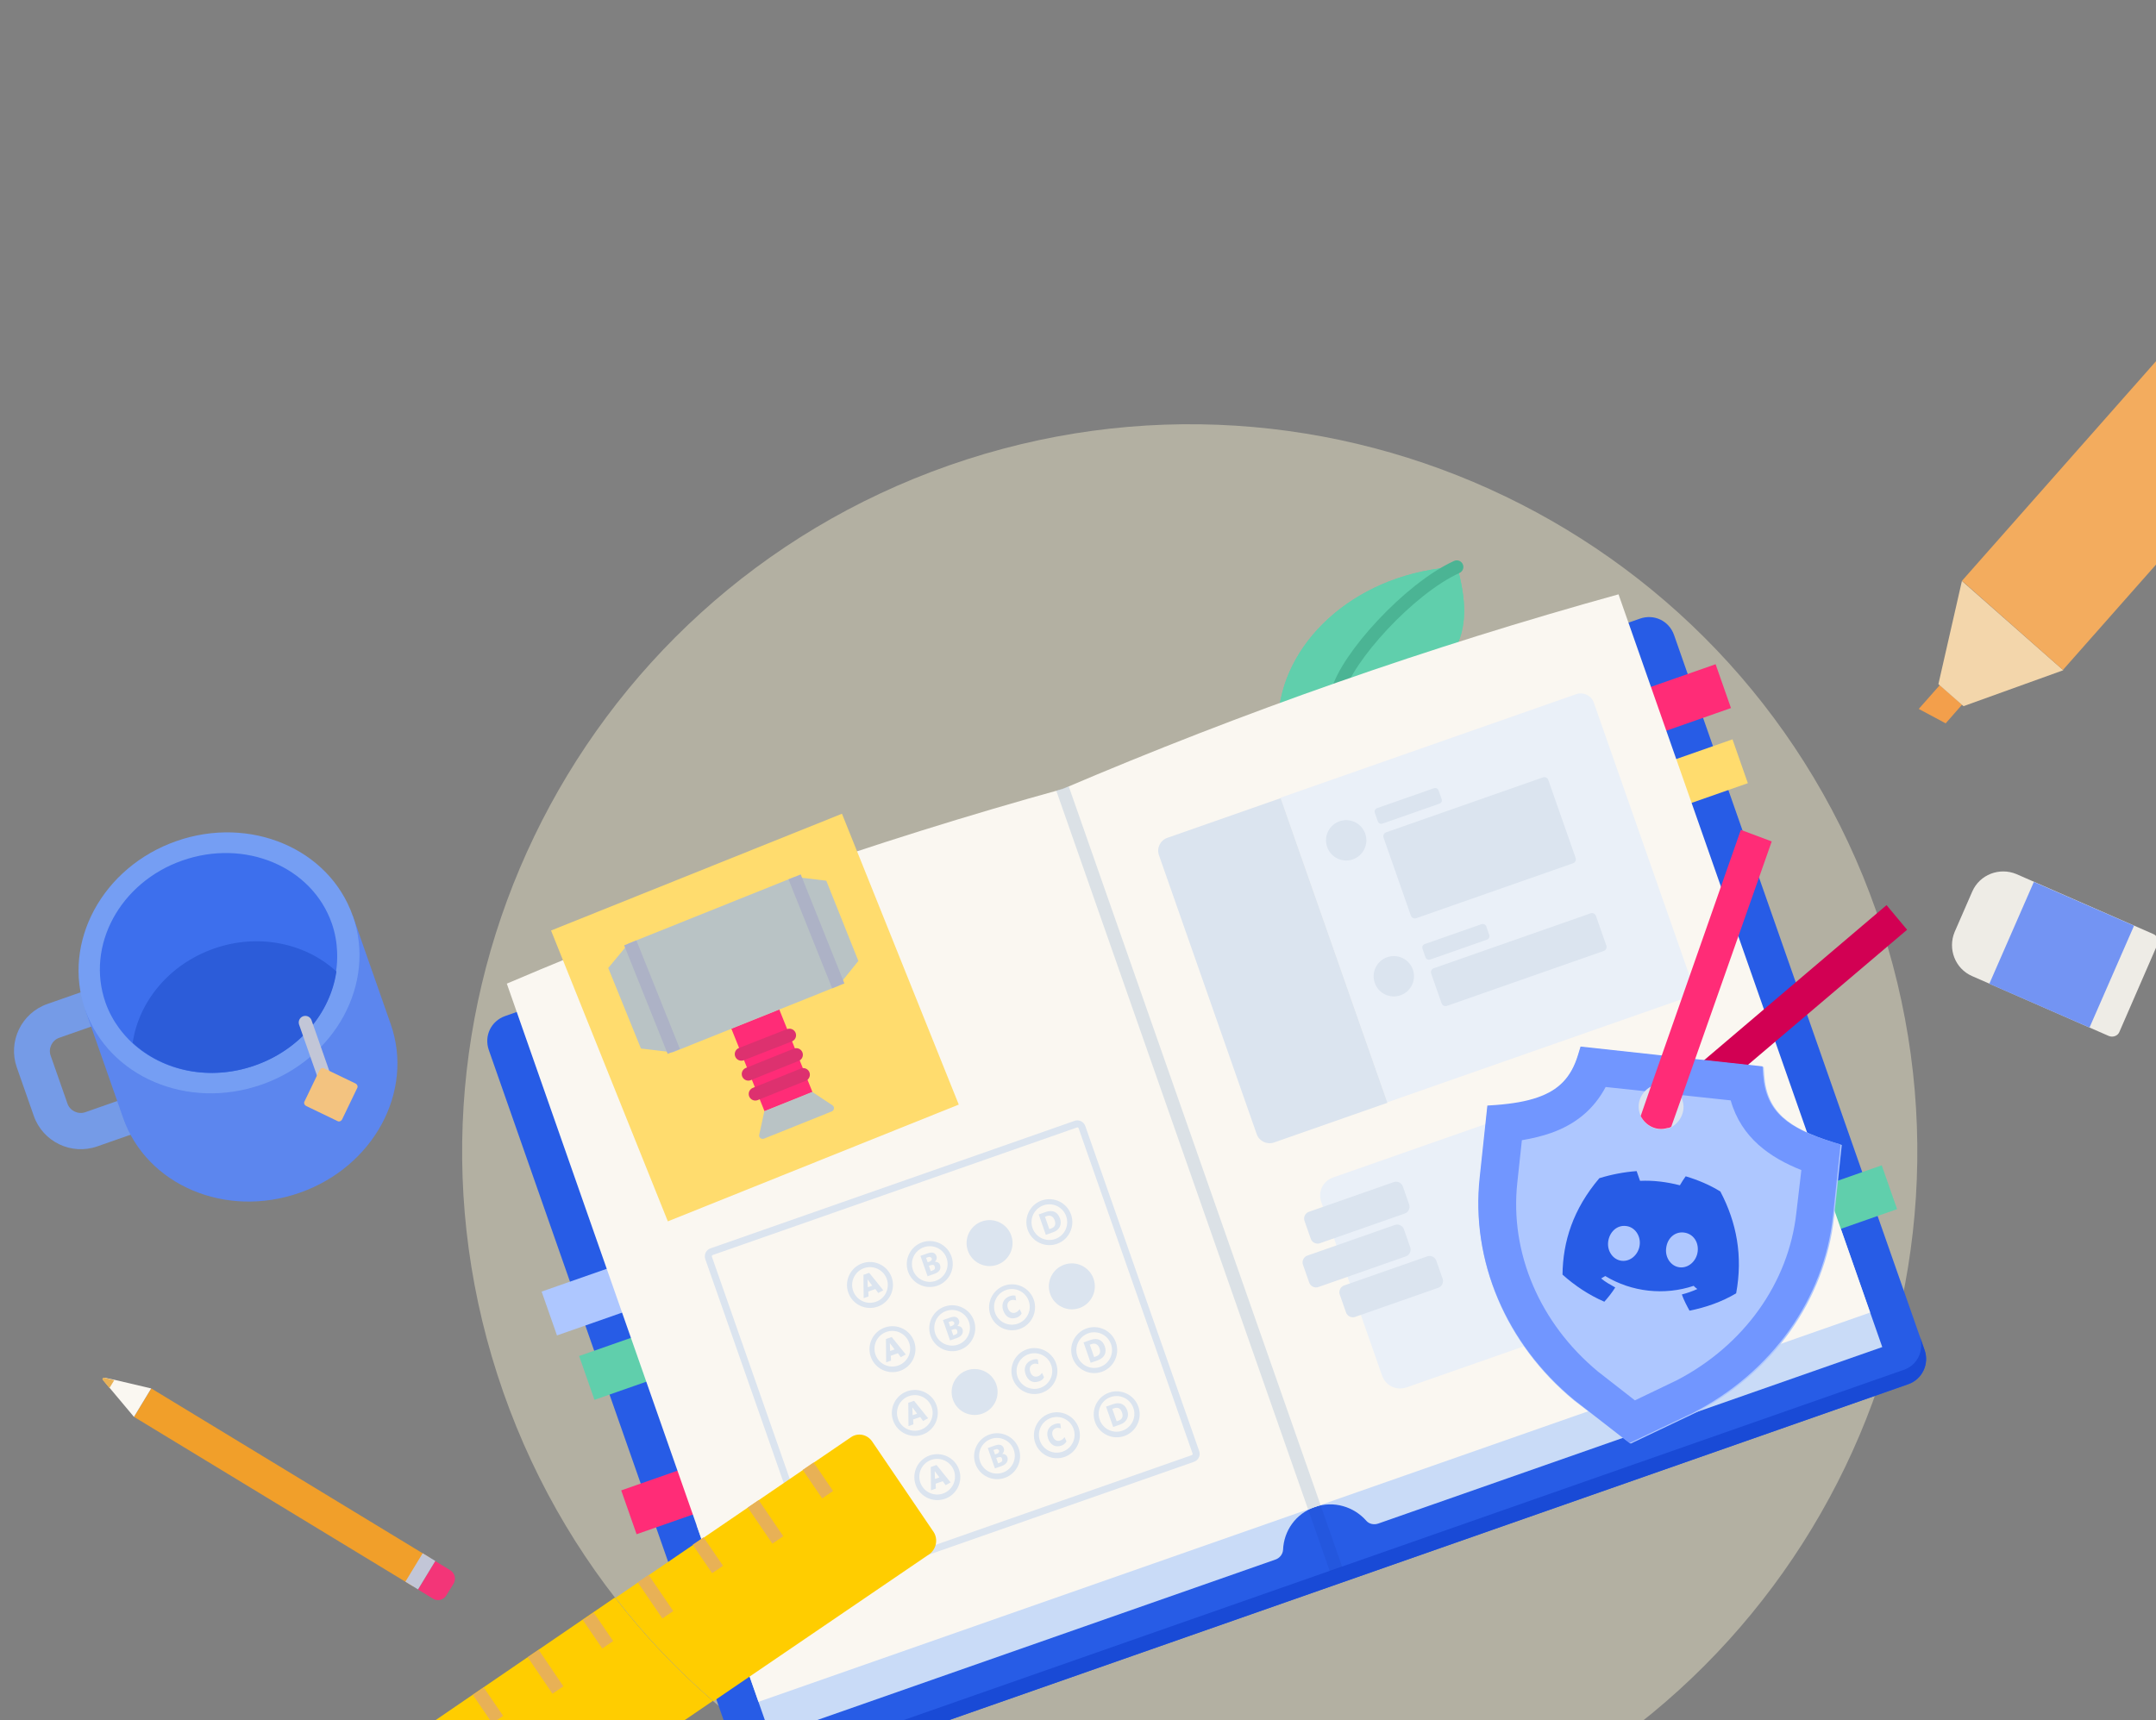 <svg width="327" height="261" viewBox="0 0 327 261" fill="none" xmlns="http://www.w3.org/2000/svg">
<rect x="0" y="0" width="327" height="261" fill="#808080" stroke="none"/>
<g clip-path="url(#clip0_14123_97697)">
<path opacity="0.4" d="M216.92 278.838C274.425 258.695 304.713 195.748 284.57 138.242C264.427 80.737 201.48 50.449 143.974 70.593C86.469 90.736 56.181 153.683 76.324 211.188C96.468 268.694 159.415 298.982 216.92 278.838Z" fill="#FFF9D6"/>
<path d="M253.904 96.343L291.906 204.832C292.636 206.914 291.568 209.249 289.419 210.002L117.314 270.288C115.164 271.041 112.873 269.883 112.143 267.801L74.141 159.311C73.388 157.162 74.479 154.894 76.629 154.141L248.734 93.855C250.883 93.102 253.151 94.193 253.904 96.343Z" fill="#275CE6"/>
<path d="M291.154 202.682L291.907 204.831C292.636 206.914 291.568 209.249 289.419 210.002L117.314 270.288C115.164 271.041 112.873 269.882 112.144 267.8L111.391 265.65C112.144 267.8 114.411 268.891 116.561 268.138L288.666 207.852C290.839 207.166 291.907 204.831 291.154 202.682Z" fill="#194AD6"/>
<path opacity="0.1" d="M202.636 238.063L198.095 225.098" stroke="#0A2B9B" stroke-width="2" stroke-miterlimit="10"/>
<path d="M285.483 204.366L209.037 231.144C208.365 231.38 207.62 231.188 207.23 230.722C205.352 228.589 202.298 227.622 199.409 228.634C196.521 229.646 194.714 232.24 194.601 235.145C194.544 235.844 194.057 236.392 193.452 236.603L116.872 263.429L116.048 261.078L113.789 254.629L105.647 231.386L274.259 172.323L282.401 195.566L285.483 204.366Z" fill="#C9DBF7"/>
<path d="M193.934 108.148L220.468 98.853C222.664 95.218 222.351 90.878 221.016 85.991C206.216 86.801 194.999 96.763 193.934 108.148Z" fill="#60CFAC"/>
<path d="M193.934 108.148L220.468 98.853C222.664 95.218 222.351 90.878 221.016 85.991C206.216 86.801 194.999 96.763 193.934 108.148Z" fill="#60CFAC"/>
<path d="M202.868 105.018C204.207 99.798 213.728 89.298 220.949 86.014" stroke="#4BB494" stroke-width="2" stroke-miterlimit="10" stroke-linecap="round" stroke-linejoin="round"/>
<path d="M260.206 100.771L238.777 108.277L241.107 114.928L262.536 107.421L260.206 100.771Z" fill="#FF2C77"/>
<path d="M262.766 112.168L241.337 119.675L243.666 126.325L265.096 118.819L262.766 112.168Z" fill="#FFDC6E"/>
<path d="M115.651 218.605L94.222 226.111L96.551 232.762L117.98 225.255L115.651 218.605Z" fill="#FF2C77"/>
<path d="M109.263 198.217L87.834 205.724L90.163 212.374L111.593 204.868L109.263 198.217Z" fill="#60CFAC"/>
<path d="M285.403 176.791L263.974 184.298L266.303 190.948L287.732 183.442L285.403 176.791Z" fill="#60CFAC"/>
<path d="M103.578 188.444L82.148 195.95L84.478 202.601L105.907 195.094L103.578 188.444Z" fill="#AEC7FF"/>
<path d="M283.648 199.127L199.342 228.658L115.036 258.19L76.869 149.23C104.29 137.513 132.437 127.654 161.175 119.699C188.596 107.982 216.742 98.123 245.481 90.168L283.648 199.127Z" fill="#FAF7F1"/>
<path opacity="0.5" d="M199.342 228.657L189.953 201.854L161.151 119.631" stroke="#BDCDDD" stroke-width="2" stroke-miterlimit="10"/>
<g opacity="0.9">
<path d="M319.861 157.179L299.103 148.084C296.52 146.953 295.394 143.953 296.458 141.393L299.134 135.252C300.265 132.669 303.264 131.543 305.824 132.607L326.582 141.701C327.194 141.94 327.453 142.679 327.214 143.29L321.45 156.547C321.212 157.158 320.473 157.417 319.861 157.179Z" fill="#FAF7F1"/>
<path d="M323.67 140.439L308.474 133.799L301.719 149.256L316.915 155.896L323.67 140.439Z" fill="#7196FF"/>
</g>
<g opacity="0.9">
<path d="M291.015 107.553L294.202 103.948L297.578 106.913L295.1 109.742L291.015 107.553Z" fill="#FFA245"/>
<path d="M297.563 88.138L312.941 101.682L297.806 107.134L293.996 103.793L297.563 88.138Z" fill="#FFDFAF"/>
<path d="M334.851 45.913L297.577 88.111L312.888 101.636L350.162 59.437L334.851 45.913Z" fill="#FFB05A"/>
</g>
<g opacity="0.9">
<path opacity="0.9" d="M26.263 169.89L14.747 173.924C10.814 175.301 6.503 173.227 5.125 169.294L2.549 161.94C1.171 158.006 3.245 153.695 7.179 152.317L18.695 148.284C22.628 146.906 26.939 148.98 28.317 152.913L30.873 160.21C32.251 164.144 30.197 168.512 26.263 169.89ZM8.976 157.448C7.893 157.827 7.3 159.059 7.68 160.142L10.236 167.439C10.615 168.523 11.847 169.115 12.93 168.736L24.446 164.702C25.529 164.323 26.122 163.091 25.742 162.008L23.186 154.711C22.807 153.627 21.575 153.035 20.492 153.414L8.976 157.448Z" fill="#73A1FF"/>
<path d="M36.924 144.778C35.647 144.969 34.353 145.294 33.099 145.734C31.845 146.173 30.63 146.726 29.513 147.374L12.924 153.185L18.675 169.603C22.249 179.808 34.209 184.899 45.44 180.965C56.67 177.031 62.839 165.59 59.265 155.385L53.514 138.967L36.924 144.778Z" fill="#5886F9"/>
<path d="M39.688 164.546C50.897 160.62 57.087 149.168 53.513 138.966C49.94 128.765 37.957 123.679 26.748 127.605C15.54 131.531 9.35 142.984 12.923 153.185C16.497 163.386 28.48 168.473 39.688 164.546Z" fill="#73A1FF"/>
<path d="M50.322 140.084C50.821 141.509 51.072 142.957 51.132 144.408C51.167 145.42 51.124 146.395 50.968 147.41C50.068 153.613 45.455 159.262 38.614 161.658C31.773 164.054 24.7 162.5 20.069 158.233C19.313 157.538 18.672 156.803 18.067 155.99C17.209 154.819 16.502 153.531 16.002 152.105C12.987 143.497 18.19 133.866 27.653 130.551C37.174 127.216 47.306 131.475 50.322 140.084Z" fill="#356DF8"/>
<path d="M51.024 147.39C50.124 153.594 45.511 159.242 38.669 161.638C31.828 164.035 24.756 162.48 20.125 158.214C21.024 152.01 25.618 146.305 32.459 143.909C39.243 141.532 46.393 143.124 51.024 147.39Z" fill="#2258E2"/>
<path d="M46.309 155.122L49.644 164.642" stroke="#C9CDE0" stroke-width="2" stroke-miterlimit="10" stroke-linecap="round"/>
<path d="M54.158 165.109L51.898 169.805C51.75 170.113 51.408 170.233 51.157 170.065L46.462 167.805C46.154 167.657 46.034 167.315 46.202 167.064L48.461 162.369C48.609 162.061 48.952 161.941 49.203 162.109L53.898 164.368C54.206 164.517 54.326 164.859 54.158 165.109Z" fill="#FFCA80"/>
</g>
<path d="M241.723 106.568L256.547 148.888C256.924 149.963 256.356 151.142 255.282 151.519L210.408 167.238L194.219 121.021L239.092 105.302C240.1 104.949 241.346 105.493 241.723 106.568Z" fill="#EAF0F8"/>
<path d="M194.218 121.02L210.431 167.305L193.234 173.328C192.159 173.705 190.98 173.138 190.604 172.063L175.779 129.742C175.403 128.667 175.97 127.488 177.045 127.111L194.242 121.087L194.218 121.02Z" fill="#DBE4EF"/>
<path d="M178.275 129.546C178.609 129.429 178.785 129.064 178.668 128.73C178.551 128.396 178.186 128.22 177.852 128.337C177.518 128.454 177.342 128.82 177.459 129.153C177.576 129.487 177.941 129.663 178.275 129.546Z" fill="#DBE4EF"/>
<path d="M180.223 128.864C180.557 128.747 180.733 128.381 180.616 128.047C180.499 127.713 180.134 127.537 179.8 127.654C179.466 127.771 179.29 128.137 179.407 128.471C179.524 128.805 179.89 128.981 180.223 128.864Z" fill="#DBE4EF"/>
<path d="M182.104 128.205C182.438 128.088 182.614 127.723 182.497 127.389C182.38 127.055 182.015 126.879 181.681 126.996C181.347 127.113 181.171 127.479 181.288 127.813C181.405 128.146 181.77 128.322 182.104 128.205Z" fill="#DBE4EF"/>
<path d="M205.189 130.376C206.784 129.817 207.624 128.071 207.065 126.475C206.507 124.88 204.76 124.04 203.165 124.599C201.57 125.157 200.729 126.904 201.288 128.499C201.847 130.094 203.593 130.934 205.189 130.376Z" fill="#DBE4EF"/>
<path d="M238.582 130.972L214.801 139.302C214.466 139.419 214.103 139.245 213.985 138.909L209.844 127.086C209.726 126.75 209.901 126.387 210.236 126.27L234.017 117.94C234.353 117.822 234.715 117.997 234.833 118.333L238.975 130.156C239.092 130.491 238.918 130.854 238.582 130.972Z" fill="#DBE4EF"/>
<path d="M218.297 121.938L209.699 124.95C209.43 125.044 209.091 124.937 208.973 124.601L208.526 123.325C208.432 123.056 208.539 122.717 208.875 122.599L217.474 119.587C217.743 119.493 218.082 119.6 218.199 119.936L218.647 121.212C218.764 121.548 218.633 121.82 218.297 121.938Z" fill="#DBE4EF"/>
<path d="M212.412 150.999C214.008 150.44 214.848 148.694 214.289 147.098C213.73 145.503 211.984 144.663 210.389 145.222C208.793 145.78 207.953 147.527 208.512 149.122C209.071 150.717 210.817 151.558 212.412 150.999Z" fill="#DBE4EF"/>
<path d="M243.24 144.273L219.46 152.603C219.124 152.72 218.761 152.546 218.644 152.21L217.067 147.709C216.95 147.373 217.124 147.01 217.46 146.893L241.24 138.563C241.576 138.445 241.939 138.62 242.057 138.956L243.633 143.456C243.751 143.792 243.576 144.155 243.24 144.273Z" fill="#DBE4EF"/>
<path d="M225.521 142.561L216.923 145.573C216.654 145.667 216.315 145.56 216.197 145.224L215.75 143.948C215.656 143.679 215.763 143.34 216.099 143.222L224.697 140.21C224.966 140.116 225.305 140.223 225.423 140.559L225.87 141.835C225.964 142.104 225.857 142.443 225.521 142.561Z" fill="#DBE4EF"/>
<path d="M163.328 171.058C163.462 171.011 163.553 171.055 163.6 171.189L180.871 220.496C180.919 220.631 180.875 220.721 180.741 220.768L125.522 240.111C125.388 240.158 125.297 240.114 125.25 239.98L107.978 190.673C107.931 190.538 107.975 190.448 108.109 190.4L163.328 171.058ZM162.975 170.05L107.756 189.393C107.084 189.628 106.735 190.354 106.97 191.026L124.242 240.333C124.477 241.005 125.203 241.354 125.875 241.118L181.093 221.776C181.765 221.541 182.114 220.815 181.879 220.143L164.607 170.836C164.372 170.164 163.646 169.815 162.975 170.05Z" fill="#DBE4EF"/>
<path d="M131.055 192.394C132.466 191.899 134.008 192.641 134.502 194.052C134.996 195.463 134.254 197.005 132.844 197.499C131.433 197.993 129.891 197.251 129.397 195.84C128.903 194.43 129.645 192.888 131.055 192.394ZM130.797 191.655C128.983 192.29 128.023 194.285 128.658 196.099C129.293 197.913 131.289 198.873 133.103 198.238C134.916 197.603 135.876 195.607 135.241 193.793C134.606 191.979 132.61 191.019 130.797 191.655Z" fill="#DBE4EF"/>
<path d="M130.959 193.408L131.832 193.102L133.966 195.748L133.207 196.165L132.77 195.564L131.695 195.94L131.729 196.683L130.99 196.941L130.959 193.408ZM131.617 195.289L132.289 195.053L131.577 194.096L131.617 195.289Z" fill="#DBE4EF"/>
<path d="M140.124 189.217C141.534 188.723 143.076 189.465 143.571 190.875C144.065 192.286 143.323 193.828 141.912 194.322C140.501 194.816 138.959 194.074 138.465 192.664C137.971 191.253 138.713 189.711 140.124 189.217ZM139.865 188.478C138.051 189.113 137.091 191.109 137.726 192.922C138.362 194.736 140.357 195.696 142.171 195.061C143.985 194.426 144.945 192.43 144.309 190.616C143.674 188.803 141.679 187.843 139.865 188.478Z" fill="#DBE4EF"/>
<path d="M141.694 193.267L140.686 193.62L139.604 190.53L140.678 190.154C141.417 189.895 141.847 190.046 142.036 190.583C142.153 190.919 142.022 191.191 141.801 191.42C142.184 191.437 142.456 191.568 142.597 191.971C142.741 192.599 142.433 193.009 141.694 193.267ZM140.732 190.738L140.464 190.832L140.699 191.504L140.968 191.41C141.236 191.316 141.391 191.111 141.32 190.909C141.182 190.731 141.068 190.621 140.732 190.738ZM141.156 191.947L140.887 192.042L141.169 192.848L141.438 192.754C141.774 192.636 141.861 192.454 141.767 192.186C141.74 191.894 141.492 191.83 141.156 191.947Z" fill="#DBE4EF"/>
<path d="M151.122 191.548C149.51 192.113 147.696 191.24 147.131 189.628C146.566 188.015 147.439 186.201 149.051 185.637C150.664 185.072 152.478 185.945 153.043 187.557C153.607 189.169 152.734 190.983 151.122 191.548Z" fill="#DBE4EF"/>
<path d="M149.193 186.04C150.604 185.546 152.146 186.288 152.64 187.699C153.134 189.109 152.392 190.651 150.981 191.145C149.571 191.64 148.029 190.898 147.535 189.487C147.04 188.076 147.782 186.534 149.193 186.04ZM148.934 185.301C147.12 185.936 146.16 187.932 146.796 189.746C147.431 191.559 149.426 192.52 151.24 191.884C153.054 191.249 154.014 189.253 153.379 187.44C152.743 185.626 150.748 184.666 148.934 185.301Z" fill="#DBE4EF"/>
<path d="M150.786 190.158C149.846 190.487 149.096 190.071 148.743 189.063C148.414 188.123 148.783 187.239 149.724 186.91C150.06 186.792 150.352 186.765 150.6 186.829L150.701 187.548C150.453 187.484 150.204 187.42 149.936 187.515C149.465 187.679 149.247 188.133 149.459 188.737C149.671 189.342 150.124 189.56 150.594 189.395C150.863 189.301 151.041 189.164 151.239 188.868L151.542 189.516C151.434 189.855 151.122 190.04 150.786 190.158Z" fill="#DBE4EF"/>
<path d="M158.261 182.863C159.672 182.369 161.214 183.111 161.708 184.522C162.202 185.932 161.46 187.475 160.05 187.969C158.639 188.463 157.097 187.721 156.603 186.31C156.109 184.899 156.851 183.357 158.261 182.863ZM158.003 182.124C156.189 182.76 155.229 184.755 155.864 186.569C156.499 188.383 158.495 189.343 160.309 188.708C162.122 188.072 163.083 186.077 162.447 184.263C161.812 182.449 159.816 181.489 158.003 182.124Z" fill="#DBE4EF"/>
<path d="M159.696 186.961L158.621 187.337L157.539 184.247L158.614 183.871C159.689 183.494 160.438 183.91 160.767 184.851C161.097 185.791 160.704 186.608 159.696 186.961ZM158.758 184.499L158.49 184.593L159.149 186.474L159.417 186.38C159.955 186.191 160.197 185.805 159.961 185.133C159.749 184.529 159.296 184.31 158.758 184.499Z" fill="#DBE4EF"/>
<path d="M134.444 202.067C135.855 201.572 137.397 202.314 137.891 203.725C138.385 205.136 137.643 206.678 136.232 207.172C134.822 207.666 133.28 206.924 132.785 205.513C132.291 204.103 133.033 202.561 134.444 202.067ZM134.209 201.395C132.395 202.03 131.435 204.026 132.07 205.839C132.705 207.653 134.701 208.613 136.515 207.978C138.328 207.343 139.289 205.347 138.653 203.533C138.018 201.72 136.022 200.76 134.209 201.395Z" fill="#DBE4EF"/>
<path d="M134.371 203.148L135.244 202.842L137.378 205.488L136.619 205.905L136.182 205.304L135.107 205.68L135.141 206.423L134.402 206.682L134.371 203.148ZM135.006 204.962L135.678 204.726L134.965 203.769L135.006 204.962Z" fill="#DBE4EF"/>
<path d="M143.512 198.89C144.923 198.396 146.465 199.138 146.959 200.548C147.453 201.959 146.711 203.501 145.301 203.995C143.89 204.489 142.348 203.747 141.854 202.337C141.36 200.926 142.102 199.384 143.512 198.89ZM143.277 198.218C141.463 198.853 140.503 200.849 141.138 202.663C141.774 204.476 143.769 205.437 145.583 204.801C147.397 204.166 148.357 202.17 147.722 200.357C147.086 198.543 145.091 197.583 143.277 198.218Z" fill="#DBE4EF"/>
<path d="M145.106 203.008L144.098 203.361L143.016 200.271L144.09 199.894C144.829 199.635 145.259 199.786 145.448 200.324C145.565 200.66 145.434 200.932 145.213 201.16C145.596 201.177 145.868 201.308 146.009 201.711C146.13 202.272 145.845 202.749 145.106 203.008ZM144.144 200.478L143.876 200.573L144.111 201.244L144.38 201.15C144.648 201.056 144.803 200.851 144.732 200.65C144.594 200.472 144.48 200.361 144.144 200.478ZM144.568 201.688L144.299 201.782L144.582 202.588L144.85 202.494C145.186 202.376 145.273 202.195 145.179 201.926C145.152 201.634 144.904 201.57 144.568 201.688Z" fill="#DBE4EF"/>
<path d="M152.582 195.713C153.992 195.219 155.534 195.961 156.028 197.372C156.523 198.782 155.781 200.324 154.37 200.818C152.959 201.313 151.417 200.571 150.923 199.16C150.429 197.749 151.171 196.207 152.582 195.713ZM152.346 195.041C150.533 195.677 149.572 197.672 150.208 199.486C150.843 201.3 152.839 202.26 154.652 201.625C156.466 200.989 157.426 198.994 156.791 197.18C156.156 195.366 154.16 194.406 152.346 195.041Z" fill="#DBE4EF"/>
<path d="M154.198 199.898C153.258 200.228 152.509 199.811 152.156 198.804C151.826 197.863 152.195 196.98 153.136 196.65C153.472 196.533 153.764 196.506 154.013 196.569L154.114 197.288C153.865 197.224 153.616 197.161 153.348 197.255C152.877 197.42 152.659 197.873 152.871 198.478C153.083 199.082 153.536 199.3 154.007 199.136C154.275 199.042 154.453 198.904 154.651 198.608L154.954 199.256C154.823 199.529 154.534 199.781 154.198 199.898Z" fill="#DBE4EF"/>
<path d="M163.579 198.045C161.967 198.61 160.153 197.737 159.588 196.125C159.023 194.512 159.896 192.698 161.508 192.134C163.121 191.569 164.935 192.442 165.5 194.054C166.088 195.733 165.259 197.457 163.579 198.045Z" fill="#DBE4EF"/>
<path d="M161.65 192.536C163.061 192.042 164.603 192.784 165.097 194.195C165.591 195.606 164.849 197.148 163.438 197.642C162.028 198.136 160.486 197.394 159.991 195.983C159.497 194.572 160.239 193.03 161.65 192.536ZM161.415 191.865C159.601 192.5 158.641 194.495 159.276 196.309C159.911 198.123 161.907 199.083 163.721 198.448C165.534 197.812 166.495 195.817 165.859 194.003C165.224 192.189 163.228 191.229 161.415 191.865Z" fill="#DBE4EF"/>
<path d="M163.108 196.701L162.034 197.077L160.951 193.987L162.026 193.611C163.101 193.234 163.85 193.651 164.179 194.591C164.485 195.464 164.116 196.348 163.108 196.701ZM162.171 194.239L161.902 194.333L162.561 196.214L162.829 196.12C163.367 195.932 163.609 195.545 163.373 194.873C163.138 194.202 162.708 194.051 162.171 194.239Z" fill="#DBE4EF"/>
<path d="M137.856 211.808C139.267 211.313 140.809 212.055 141.303 213.466C141.797 214.877 141.055 216.419 139.644 216.913C138.234 217.407 136.692 216.665 136.198 215.254C135.703 213.844 136.445 212.302 137.856 211.808ZM137.597 211.069C135.784 211.704 134.823 213.7 135.459 215.513C136.094 217.327 138.09 218.287 139.903 217.652C141.717 217.017 142.677 215.021 142.042 213.207C141.407 211.394 139.411 210.433 137.597 211.069Z" fill="#DBE4EF"/>
<path d="M137.759 212.822L138.633 212.516L140.766 215.162L140.007 215.579L139.57 214.978L138.496 215.354L138.529 216.097L137.791 216.356L137.759 212.822ZM138.418 214.703L139.09 214.467L138.378 213.51L138.418 214.703Z" fill="#DBE4EF"/>
<path d="M148.854 214.139C147.241 214.704 145.427 213.831 144.863 212.218C144.298 210.606 145.171 208.792 146.783 208.227C148.395 207.663 150.209 208.535 150.774 210.148C151.339 211.76 150.466 213.574 148.854 214.139Z" fill="#DBE4EF"/>
<path d="M146.924 208.631C148.335 208.137 149.877 208.879 150.371 210.289C150.865 211.7 150.124 213.242 148.713 213.736C147.302 214.23 145.76 213.488 145.266 212.078C144.772 210.667 145.514 209.125 146.924 208.631ZM146.666 207.892C144.852 208.527 143.892 210.523 144.527 212.337C145.162 214.15 147.158 215.11 148.972 214.475C150.785 213.84 151.746 211.844 151.11 210.031C150.475 208.217 148.479 207.257 146.666 207.892Z" fill="#DBE4EF"/>
<path d="M148.494 212.681L147.487 213.034L146.404 209.944L147.479 209.568C148.218 209.309 148.648 209.46 148.836 209.997C148.954 210.333 148.823 210.605 148.601 210.834C148.984 210.851 149.256 210.982 149.398 211.385C149.542 212.013 149.233 212.423 148.494 212.681ZM147.533 210.152L147.264 210.246L147.5 210.918L147.768 210.824C148.037 210.73 148.191 210.525 148.121 210.323C147.983 210.145 147.869 210.035 147.533 210.152ZM147.957 211.361L147.688 211.456L147.97 212.262L148.239 212.168C148.575 212.05 148.662 211.869 148.568 211.6C148.541 211.308 148.292 211.244 147.957 211.361Z" fill="#DBE4EF"/>
<path d="M155.994 205.454C157.405 204.96 158.947 205.702 159.441 207.113C159.935 208.523 159.193 210.065 157.782 210.559C156.371 211.054 154.829 210.312 154.335 208.901C153.841 207.49 154.583 205.948 155.994 205.454ZM155.735 204.715C153.921 205.35 152.961 207.346 153.596 209.16C154.232 210.974 156.227 211.934 158.041 211.298C159.855 210.663 160.815 208.668 160.18 206.854C159.544 205.04 157.549 204.08 155.735 204.715Z" fill="#DBE4EF"/>
<path d="M157.587 209.572C156.646 209.901 155.897 209.485 155.544 208.477C155.215 207.537 155.584 206.653 156.525 206.324C156.86 206.206 157.153 206.179 157.401 206.243L157.502 206.962C157.254 206.898 157.005 206.834 156.736 206.929C156.266 207.093 156.048 207.547 156.26 208.151C156.471 208.756 156.925 208.974 157.395 208.81C157.664 208.715 157.842 208.578 158.04 208.282L158.342 208.93C158.235 209.27 157.923 209.454 157.587 209.572Z" fill="#DBE4EF"/>
<path d="M165.062 202.277C166.473 201.783 168.015 202.525 168.509 203.936C169.003 205.347 168.261 206.889 166.851 207.383C165.44 207.877 163.898 207.135 163.404 205.724C162.91 204.313 163.651 202.771 165.062 202.277ZM164.803 201.538C162.99 202.174 162.029 204.169 162.665 205.983C163.3 207.797 165.296 208.757 167.109 208.122C168.923 207.486 169.883 205.491 169.248 203.677C168.613 201.863 166.617 200.903 164.803 201.538Z" fill="#DBE4EF"/>
<path d="M166.497 206.375L165.422 206.751L164.34 203.661L165.415 203.285C166.489 202.908 167.239 203.324 167.568 204.265C167.898 205.205 167.505 206.022 166.497 206.375ZM165.559 203.913L165.291 204.007L165.949 205.888L166.218 205.794C166.756 205.605 166.997 205.219 166.762 204.547C166.55 203.943 166.097 203.725 165.559 203.913Z" fill="#DBE4EF"/>
<path d="M141.245 221.481C142.655 220.987 144.197 221.728 144.692 223.139C145.186 224.55 144.444 226.092 143.033 226.586C141.622 227.08 140.08 226.338 139.586 224.928C139.092 223.517 139.834 221.975 141.245 221.481ZM141.009 220.809C139.196 221.444 138.235 223.44 138.871 225.254C139.506 227.067 141.502 228.027 143.315 227.392C145.129 226.757 146.089 224.761 145.454 222.948C144.819 221.134 142.823 220.174 141.009 220.809Z" fill="#DBE4EF"/>
<path d="M141.171 222.562L142.045 222.256L144.178 224.903L143.419 225.319L142.983 224.718L141.908 225.095L141.942 225.837L141.203 226.096L141.171 222.562ZM141.807 224.376L142.479 224.14L141.766 223.183L141.807 224.376Z" fill="#DBE4EF"/>
<path d="M150.313 218.304C151.724 217.81 153.266 218.552 153.76 219.962C154.254 221.373 153.512 222.915 152.101 223.409C150.691 223.903 149.149 223.161 148.655 221.751C148.16 220.34 148.902 218.798 150.313 218.304ZM150.078 217.632C148.264 218.267 147.304 220.263 147.939 222.077C148.574 223.891 150.57 224.851 152.384 224.215C154.198 223.58 155.158 221.585 154.522 219.771C153.887 217.957 151.892 216.997 150.078 217.632Z" fill="#DBE4EF"/>
<path d="M151.906 222.422L150.899 222.775L149.816 219.685L150.891 219.308C151.63 219.049 152.06 219.2 152.248 219.738C152.366 220.074 152.235 220.346 152.013 220.574C152.396 220.591 152.669 220.722 152.81 221.125C152.931 221.686 152.645 222.163 151.906 222.422ZM150.945 219.893L150.676 219.987L150.912 220.658L151.18 220.564C151.449 220.47 151.604 220.265 151.533 220.064C151.395 219.886 151.281 219.775 150.945 219.893ZM151.369 221.102L151.1 221.196L151.382 222.002L151.651 221.908C151.987 221.79 152.074 221.609 151.98 221.34C151.953 221.048 151.705 220.984 151.369 221.102Z" fill="#DBE4EF"/>
<path d="M159.382 215.127C160.793 214.633 162.335 215.375 162.829 216.786C163.323 218.196 162.581 219.738 161.171 220.233C159.76 220.727 158.218 219.985 157.724 218.574C157.23 217.163 157.972 215.621 159.382 215.127ZM159.147 214.455C157.333 215.091 156.373 217.086 157.008 218.9C157.644 220.714 159.639 221.674 161.453 221.039C163.267 220.403 164.227 218.408 163.592 216.594C162.956 214.78 160.961 213.82 159.147 214.455Z" fill="#DBE4EF"/>
<path d="M160.999 219.312C160.058 219.642 159.309 219.225 158.956 218.218C158.627 217.277 158.996 216.394 159.937 216.064C160.273 215.947 160.565 215.92 160.813 215.983L160.914 216.702C160.666 216.638 160.417 216.575 160.148 216.669C159.678 216.834 159.46 217.287 159.672 217.892C159.884 218.496 160.337 218.714 160.807 218.55C161.076 218.456 161.254 218.318 161.452 218.022L161.755 218.67C161.624 218.943 161.335 219.195 160.999 219.312Z" fill="#DBE4EF"/>
<path d="M168.451 211.95C169.861 211.456 171.403 212.198 171.898 213.609C172.392 215.02 171.65 216.562 170.239 217.056C168.828 217.55 167.286 216.808 166.792 215.397C166.298 213.987 167.04 212.445 168.451 211.95ZM168.215 211.279C166.402 211.914 165.442 213.91 166.077 215.723C166.712 217.537 168.708 218.497 170.521 217.862C172.335 217.227 173.295 215.231 172.66 213.417C172.025 211.603 170.029 210.643 168.215 211.279Z" fill="#DBE4EF"/>
<path d="M169.909 216.115L168.834 216.491L167.752 213.401L168.827 213.025C169.902 212.648 170.651 213.065 170.98 214.005C171.286 214.878 170.917 215.762 169.909 216.115ZM168.971 213.653L168.703 213.747L169.362 215.628L169.63 215.534C170.168 215.346 170.409 214.959 170.174 214.288C169.939 213.616 169.509 213.465 168.971 213.653Z" fill="#DBE4EF"/>
<path d="M244.374 199.61L213.339 210.481C211.793 211.022 210.161 210.237 209.62 208.692L200.395 182.359C199.854 180.814 200.64 179.181 202.185 178.64L233.22 167.768C234.765 167.227 236.398 168.013 236.939 169.558L246.163 195.891C246.704 197.436 245.919 199.069 244.374 199.61Z" fill="#EAF0F8"/>
<path d="M213.073 184.103L200.175 188.621C199.638 188.809 199.003 188.503 198.815 187.966L197.85 185.212C197.662 184.674 197.967 184.039 198.505 183.851L211.403 179.333C211.94 179.145 212.575 179.45 212.763 179.988L213.728 182.742C213.916 183.28 213.611 183.914 213.073 184.103Z" fill="#DBE4EF"/>
<path d="M213.239 190.606L199.938 195.265C199.401 195.453 198.766 195.148 198.577 194.61L197.613 191.856C197.424 191.319 197.73 190.684 198.267 190.496L211.568 185.837C212.106 185.648 212.741 185.954 212.929 186.491L213.894 189.245C214.082 189.783 213.776 190.418 213.239 190.606Z" fill="#DBE4EF"/>
<path d="M218.151 195.371L205.522 199.794C204.985 199.983 204.35 199.677 204.161 199.14L203.197 196.386C203.008 195.848 203.314 195.213 203.851 195.025L216.48 190.601C217.018 190.413 217.653 190.718 217.841 191.256L218.806 194.01C218.994 194.547 218.689 195.182 218.151 195.371Z" fill="#DBE4EF"/>
<path d="M127.701 123.456L83.577 141.171L101.292 185.295L145.416 167.58L127.701 123.456Z" fill="#FFDC6E"/>
<path d="M66.139 260.913C65.047 261.672 64.799 263.116 65.535 264.141L74.883 277.911C75.643 279.002 77.087 279.25 78.112 278.515L108.123 258.047C102.717 253.379 97.707 248.12 93.275 242.357L66.139 260.913Z" fill="#FFCD00"/>
<path d="M141.614 232.438L132.265 218.669C131.506 217.577 130.061 217.329 129.037 218.065L93.366 242.4C97.798 248.164 102.808 253.423 108.214 258.09L141.033 235.734C142.034 234.931 142.282 233.486 141.614 232.438Z" fill="#FFCD00"/>
<path d="M101.284 244.981L97.554 239.5" stroke="#E8B156" stroke-width="2" stroke-miterlimit="10" stroke-linejoin="round"/>
<path d="M84.619 256.4L80.865 250.852" stroke="#E8B156" stroke-width="2" stroke-miterlimit="10" stroke-linejoin="round"/>
<path d="M75.48 260.883L72.533 256.561" stroke="#E8B156" stroke-width="2" stroke-miterlimit="10" stroke-linejoin="round"/>
<path d="M92.169 249.532L89.222 245.21" stroke="#E8B156" stroke-width="2" stroke-miterlimit="10" stroke-linejoin="round"/>
<path d="M108.834 238.113L105.887 233.791" stroke="#E8B156" stroke-width="2" stroke-miterlimit="10" stroke-linejoin="round"/>
<path d="M125.522 226.762L122.575 222.439" stroke="#E8B156" stroke-width="2" stroke-miterlimit="10" stroke-linejoin="round"/>
<path d="M117.972 233.631L114.242 228.149" stroke="#E8B156" stroke-width="2" stroke-miterlimit="10" stroke-linejoin="round"/>
<path d="M118.186 153.131L110.92 156.048L115.959 168.598L123.225 165.681L118.186 153.131Z" fill="#FF2C77"/>
<path d="M119.737 157.065L112.442 159.922" stroke="#DD316F" stroke-width="2" stroke-miterlimit="10" stroke-linecap="round" stroke-linejoin="round"/>
<path d="M120.772 160.021L113.5 162.945" stroke="#DD316F" stroke-width="2" stroke-miterlimit="10" stroke-linecap="round" stroke-linejoin="round"/>
<path d="M121.832 163.043L114.56 165.968" stroke="#DD316F" stroke-width="2" stroke-miterlimit="10" stroke-linecap="round" stroke-linejoin="round"/>
<path d="M126.125 168.63L115.877 172.747C115.474 172.888 115.064 172.579 115.148 172.173L115.927 168.582L123.198 165.658L126.246 167.682C126.632 167.924 126.528 168.488 126.125 168.63Z" fill="#B9C3C5"/>
<path d="M120.52 133.034L95.326 143.141L92.253 146.857L97.211 159.073L102.014 159.653L127.141 149.569L130.19 145.786L125.323 133.614L120.52 133.034Z" fill="#B9C3C5"/>
<path d="M102.193 159.515L95.595 143.047" stroke="#ADB2C6" stroke-width="2" stroke-miterlimit="10" stroke-linejoin="round"/>
<path d="M120.52 133.034L127.141 149.569" stroke="#ADB2C6" stroke-width="2" stroke-miterlimit="10" stroke-linejoin="round"/>
<path d="M289.249 141.053L257.801 167.756L254.245 170.737C254.02 170.74 253.771 170.676 253.613 170.656C251.964 170.253 250.905 168.739 251.083 167.093L254.75 163.998L286.131 137.319L289.249 141.053Z" fill="#D20053"/>
<path d="M238.784 212.504C228.412 203.995 223.088 191.379 224.472 178.752L225.635 167.862L226.962 167.774C233.975 167.127 237.754 165.427 239.361 160.112L239.747 158.846L267.504 161.868L267.592 163.195C268.013 168.704 271.292 171.176 278.078 173.324L279.345 173.71L278.182 184.6C276.798 197.227 268.863 208.378 256.957 214.434L247.324 219.015L238.784 212.504Z" fill="#AEC7FF"/>
<path d="M243.531 164.911L262.494 166.942C264.111 172.635 268.479 175.63 273.212 177.517L272.455 183.966C271.288 194.632 264.499 204.099 254.359 209.386L247.967 212.454L242.363 208.082C233.54 200.765 228.966 190.074 230.132 179.409L230.823 172.983C232.462 172.71 233.919 172.35 235.196 171.903C239.025 170.562 241.759 168.247 243.531 164.911ZM239.724 158.778L239.338 160.045C238.287 163.505 236.38 165.38 233.223 166.485C231.476 167.097 229.41 167.444 226.915 167.639L225.588 167.727L224.425 178.617C223.041 191.245 228.432 203.837 238.737 212.369L247.143 218.928L256.775 214.347C268.726 208.2 276.66 197.049 278.001 184.512L279.164 173.622L277.897 173.236C271.135 171.155 267.856 168.684 267.411 163.108L267.323 161.781L239.724 158.778Z" fill="#7196FF"/>
<path d="M255.201 167.007C255.675 168.576 254.889 170.208 253.506 170.995C253.328 171.132 253.126 171.203 252.901 171.206C251.265 171.704 249.609 170.851 248.866 169.377C248.796 169.175 248.749 169.041 248.678 168.839C248.18 167.204 249.033 165.547 250.441 164.828C250.642 164.758 250.776 164.71 250.978 164.64C252.614 164.142 254.361 165.039 255.036 166.537C255.083 166.671 255.154 166.873 255.201 167.007Z" fill="#DCE3EF"/>
<path d="M268.718 127.655L255.037 166.537L253.482 170.928C253.304 171.065 253.103 171.136 252.878 171.139C251.242 171.637 249.586 170.784 248.843 169.31L250.417 164.761L264.032 125.903L268.718 127.655Z" fill="#FF2C77"/>
<g opacity="0.9">
<path d="M65.679 242.541L63.399 241.151L66.014 236.838L68.294 238.228C68.987 238.671 69.199 239.549 68.807 240.245L67.697 242.028C67.305 242.724 66.372 242.984 65.679 242.541Z" fill="#FF2C77"/>
<path d="M65.279 236.366L22.951 210.645L20.329 214.96L62.657 240.681L65.279 236.366Z" fill="#FDA220"/>
<path d="M66.023 236.817L64.106 235.651L61.483 239.967L63.401 241.133L66.023 236.817Z" fill="#C9CDE0"/>
</g>
<path d="M22.933 210.644L20.318 214.957L16.654 210.588L15.642 209.363C15.497 209.202 15.66 209.006 15.864 209.016L17.43 209.349L22.933 210.644Z" fill="#FAF7F1"/>
<path d="M17.326 209.395L16.603 210.585L15.591 209.36C15.446 209.199 15.609 209.003 15.813 209.013L17.326 209.395Z" fill="#E8B156"/>
<path d="M260.926 180.765C259.29 179.754 257.523 179.016 255.668 178.459C255.359 178.868 255.074 179.346 254.789 179.823C252.8 179.313 250.747 179.051 248.745 179.149C248.581 178.679 248.392 178.141 248.228 177.671C246.316 177.813 244.408 178.179 242.571 178.747C238.568 183.468 237.045 188.376 236.985 193.374C238.857 195.057 241.017 196.487 243.328 197.488C243.926 196.826 244.5 196.097 244.984 195.324C244.235 194.908 243.486 194.491 242.847 193.961C243.025 193.823 243.227 193.752 243.472 193.591C247.493 196.029 252.431 196.562 256.889 195.076C257.026 195.254 257.231 195.408 257.436 195.563C256.654 195.912 255.847 196.195 255.085 196.386C255.391 197.26 255.831 198.086 256.248 198.845C258.717 198.357 261.135 197.51 263.321 196.216C264.361 190.573 263.406 185.477 260.926 180.765ZM245.981 191.279C244.65 191.142 243.73 189.805 243.911 188.384C244.092 186.963 245.2 185.821 246.621 186.002C247.951 186.139 248.872 187.476 248.691 188.897C248.51 190.318 247.311 191.417 245.981 191.279ZM254.775 192.271C253.445 192.134 252.524 190.797 252.705 189.376C252.862 187.888 253.994 186.813 255.415 186.994C256.836 187.175 257.666 188.468 257.485 189.889C257.304 191.31 256.105 192.409 254.775 192.271Z" fill="#275CE6"/>
</g>
<defs>
<clipPath id="clip0_14123_97697">
<rect width="461.447" height="220.652" fill="white" transform="translate(-90 152.551) rotate(-19.305)"/>
</clipPath>
</defs>
</svg>
